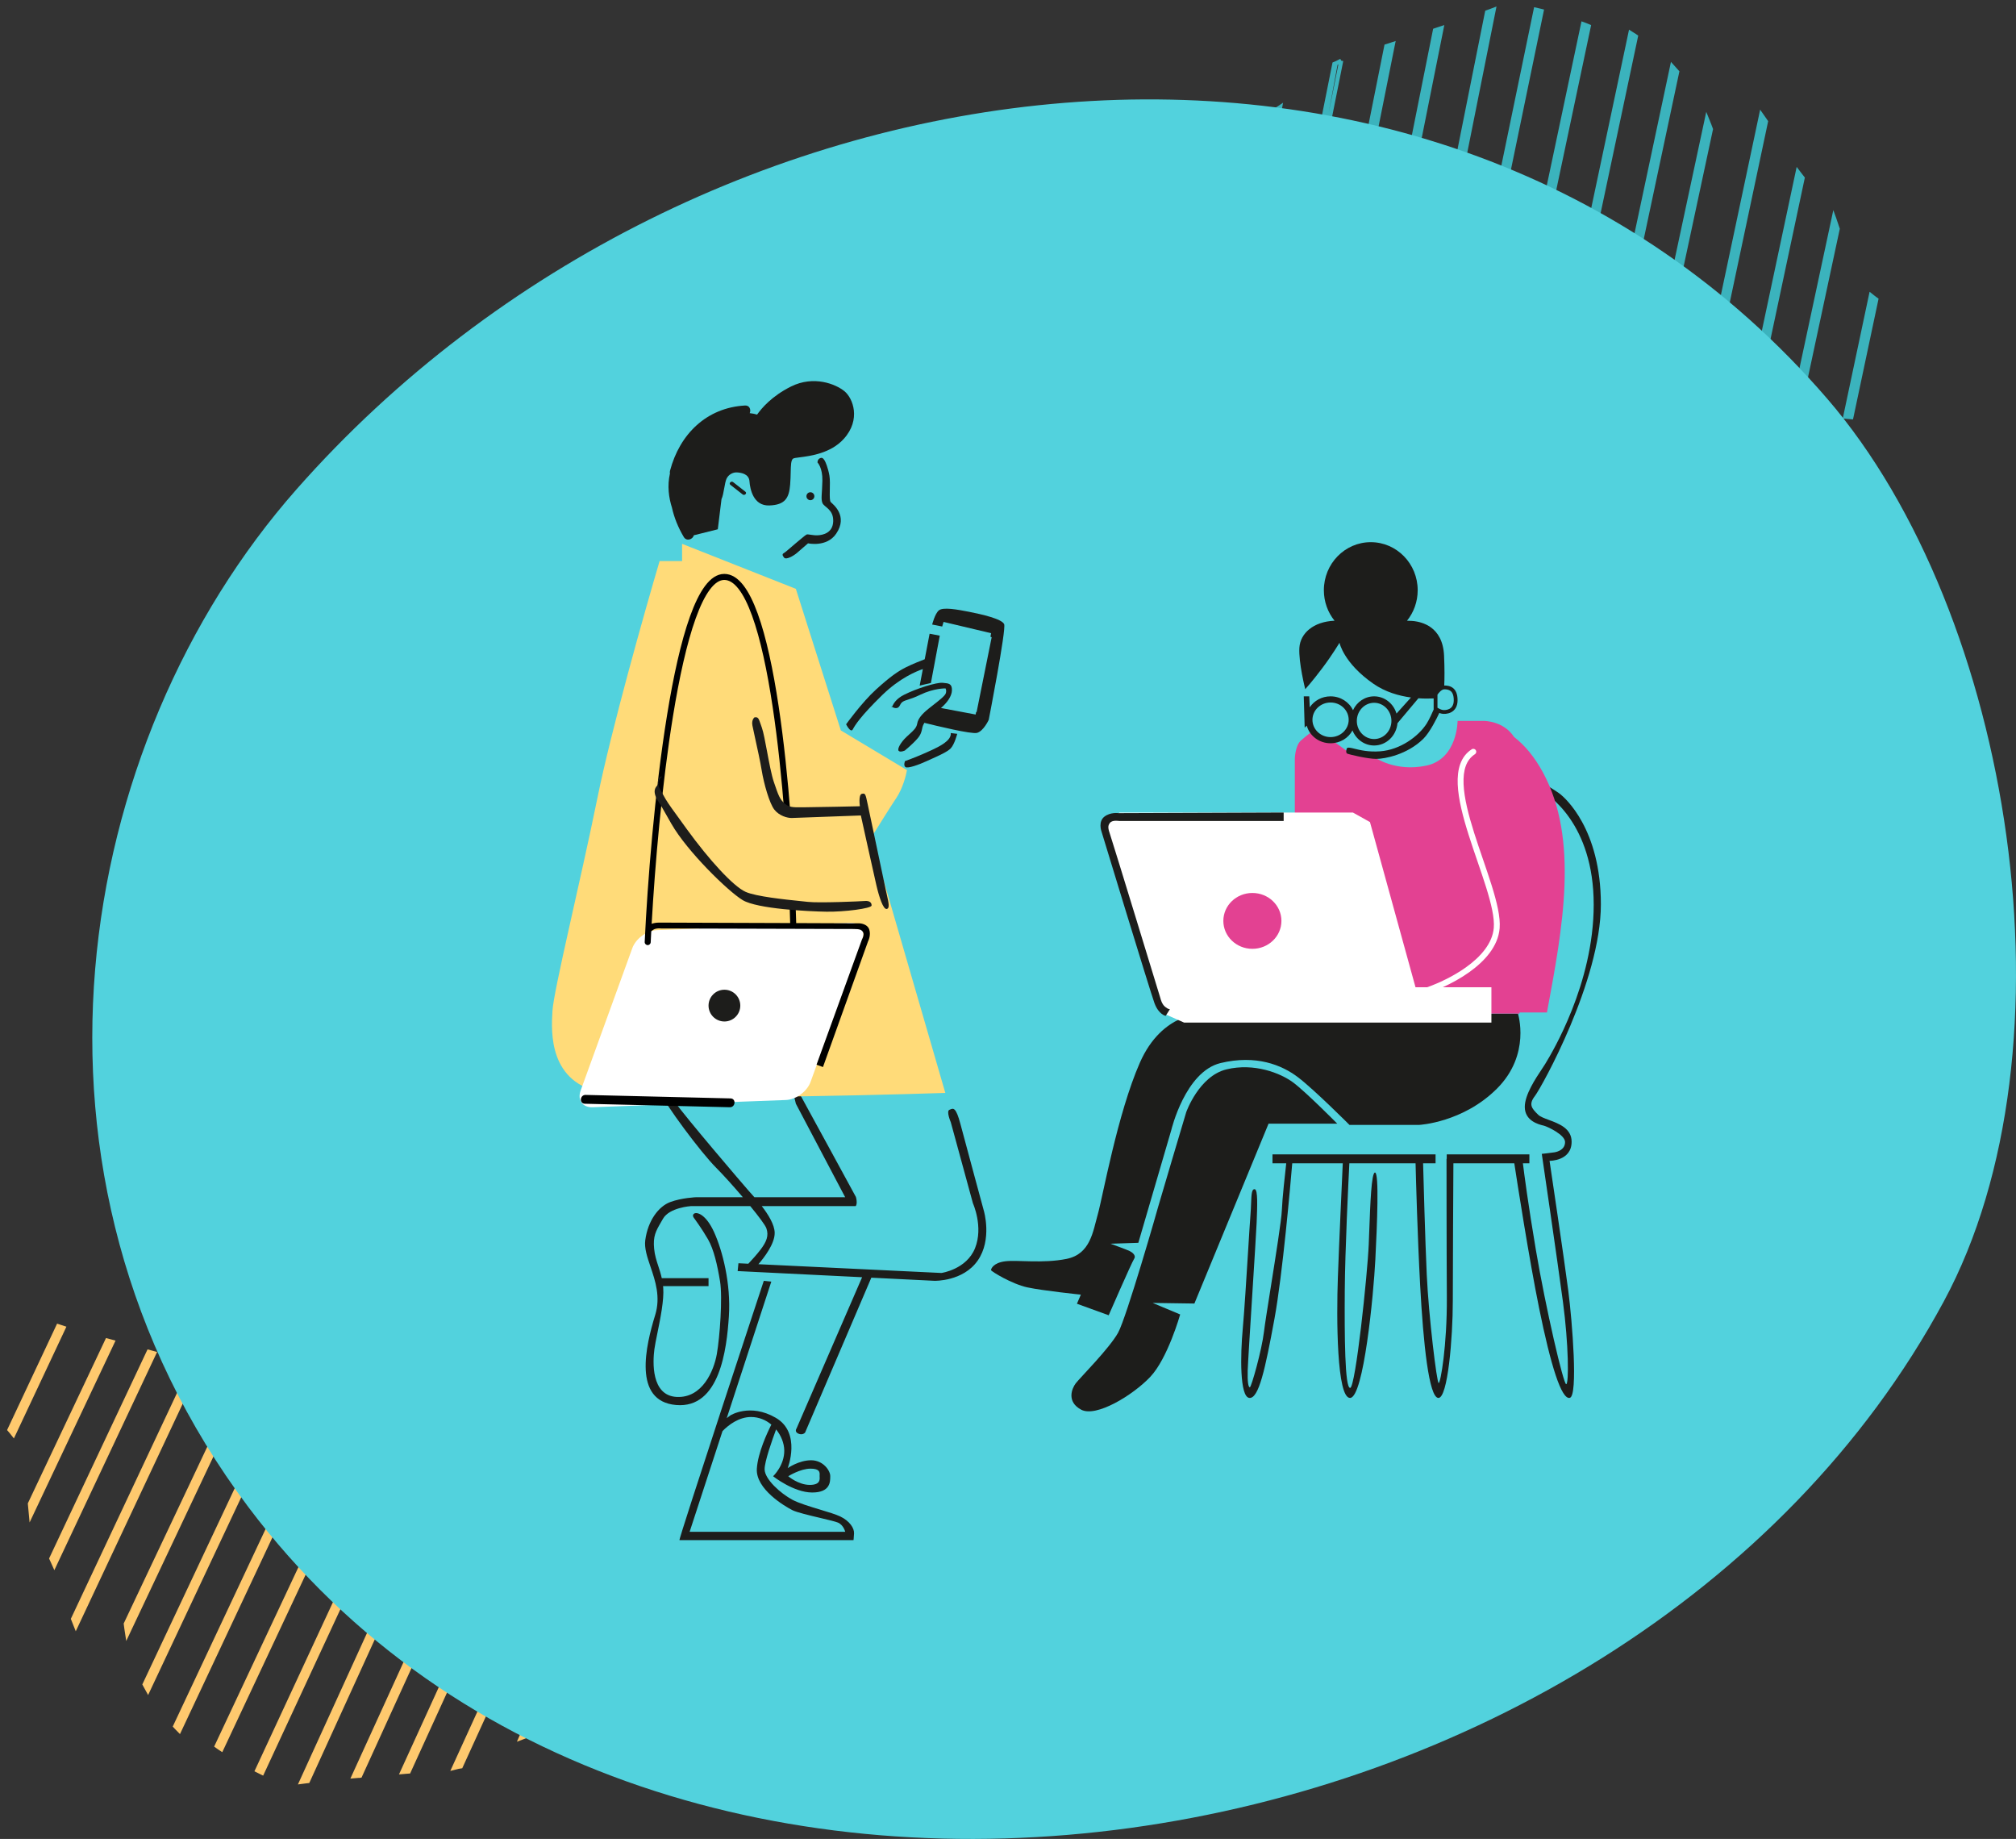 <svg width="284" height="259" viewBox="0 0 284 259" fill="none" xmlns="http://www.w3.org/2000/svg">
<rect x="0" y="0" width="284" height="259" fill="#333333" stroke="none"/>
<path d="M180.012 53.187L179.767 53.179C179.722 53.178 179.675 53.177 179.627 53.176C179.579 53.175 179.529 53.173 179.479 53.172L179.137 53.161L179.205 52.826L187.94 9.161L187.97 9.011L188.111 8.952L188.166 8.929L180.012 53.187ZM180.012 53.187L180.06 52.947M180.012 53.187L180.06 52.947M180.06 52.947L188.824 9.133L188.942 8.543M180.06 52.947L188.942 8.543M188.942 8.543L188.408 8.82M188.942 8.543L188.408 8.82M188.408 8.82C188.362 8.843 188.321 8.864 188.285 8.879M188.408 8.82L188.285 8.879M188.285 8.879C188.245 8.895 188.204 8.912 188.166 8.928L188.285 8.879ZM217.12 1.831L217.176 1.557L216.904 1.491L216.903 1.491C216.811 1.469 216.717 1.446 216.624 1.425L216.337 1.361L216.277 1.649L205.274 54.847L205.208 55.166L205.532 55.194L205.556 55.196L205.557 55.196L205.626 55.203L205.626 55.203L205.628 55.203C205.689 55.209 205.754 55.215 205.82 55.219L206.071 55.236L206.122 54.989L217.12 1.831ZM203.083 3.961L202.612 4.115C202.56 4.132 202.508 4.15 202.457 4.167L202.456 4.168L202.518 4.353L202.456 4.168C202.404 4.185 202.354 4.202 202.303 4.218L202.143 4.271L202.11 4.436L192.255 53.697L192.192 54.013L192.514 54.041L192.798 54.066L193.056 54.089L193.106 53.835L202.986 4.447L203.083 3.961ZM172.817 55.382L173.022 55.352L173.06 55.148L180.219 15.76L180.342 15.086L179.773 15.468L179.454 15.683L179.352 15.751L179.331 15.871L172.216 55.011L172.168 55.277L172.431 55.343L172.605 55.387L172.652 55.399L172.701 55.395L172.709 55.394L172.709 55.394L172.712 55.394C172.74 55.391 172.778 55.388 172.817 55.382ZM166.527 53.473L166.734 53.447L166.774 53.243L174.003 17.107L174.131 16.467L173.571 16.802L173.243 16.997L173.133 17.063L173.108 17.189L165.925 53.098L165.87 53.374L166.145 53.437L166.324 53.477L166.367 53.487L166.41 53.484L166.418 53.483L166.418 53.483L166.421 53.483C166.45 53.481 166.489 53.478 166.527 53.473ZM159.703 52.198L159.648 52.474L159.922 52.537L160.197 52.6L160.487 52.666L160.546 52.375L166.788 21.172L166.906 20.585L166.373 20.857C166.268 20.911 166.162 20.963 166.055 21.017L165.927 21.08L165.9 21.219L159.703 52.198ZM186.505 53.54L186.759 53.557L186.809 53.308L196.133 6.691L196.231 6.205L195.76 6.36C195.656 6.394 195.555 6.427 195.455 6.458L195.291 6.509L195.257 6.678L185.956 53.173L185.892 53.49L186.214 53.518C186.308 53.526 186.403 53.533 186.494 53.539L186.505 53.54ZM199.506 54.666L199.764 54.689L199.814 54.435L210.327 1.885L210.429 1.373L209.941 1.558C209.863 1.588 209.783 1.616 209.702 1.645L209.702 1.645L209.634 1.67L209.48 1.726L209.448 1.886L198.965 54.295L198.903 54.606L199.218 54.639C199.314 54.65 199.411 54.658 199.506 54.666ZM230.418 5.333L230.458 5.143L230.297 5.034C230.234 4.991 230.171 4.951 230.113 4.915L230.111 4.914L229.976 5.13L230.111 4.914C230.085 4.898 230.06 4.882 230.035 4.866L229.683 4.642L229.597 5.05L218.822 55.922L218.754 56.241L219.08 56.27C219.094 56.271 219.109 56.272 219.123 56.273C219.157 56.276 219.191 56.279 219.225 56.281L219.226 56.281L219.226 56.281L219.307 56.288L219.308 56.288L219.365 56.293L219.619 56.314L219.672 56.064L230.418 5.333ZM212.546 55.773L212.801 55.796L212.854 55.545L223.766 3.942L223.816 3.707L223.594 3.615C223.505 3.578 223.411 3.54 223.318 3.505L223.004 3.39L222.934 3.717L212.004 55.404L211.935 55.73L212.268 55.753L212.269 55.753C212.269 55.753 212.269 55.753 212.269 55.753C212.363 55.759 212.455 55.766 212.546 55.773ZM241.005 18.279L241.022 18.2L240.995 18.123C240.935 17.953 240.871 17.781 240.804 17.615L240.451 16.737L240.253 17.662L231.852 56.898L231.782 57.225L232.115 57.247L232.399 57.267L232.649 57.284L232.702 57.039L241.005 18.279ZM226.087 56.804L226.342 56.826L226.395 56.576L236.239 10.27L236.27 10.126L236.171 10.016L235.937 9.755L235.557 9.332L235.439 9.888L225.545 56.434L225.476 56.76L225.808 56.783C225.904 56.789 225.996 56.796 226.087 56.804ZM248.752 17.25L248.778 17.127L248.706 17.024C248.669 16.972 248.633 16.919 248.596 16.865C248.559 16.811 248.521 16.758 248.484 16.704L248.102 16.156L247.964 16.809L239.366 57.406L239.297 57.732L239.629 57.755C239.678 57.758 239.727 57.761 239.774 57.764C239.774 57.764 239.774 57.764 239.774 57.764L239.829 57.767C239.858 57.769 239.885 57.77 239.913 57.772L240.164 57.789L240.216 57.544L248.752 17.25ZM252.757 58.337C252.784 58.338 252.812 58.339 252.841 58.34C252.841 58.34 252.841 58.34 252.841 58.34L252.897 58.343C252.945 58.345 252.994 58.347 253.043 58.348L253.284 58.356L253.335 58.12L258.863 32.311L258.88 32.234L258.854 32.158L258.765 31.893C258.735 31.805 258.706 31.716 258.676 31.628L258.35 30.665L258.348 30.678L258.336 30.645L258.123 31.64L258.12 31.654L258.118 31.663L258.101 31.735L258.102 31.738L252.483 57.988L252.41 58.327L252.757 58.337ZM253.917 25.211L253.945 25.079L253.862 24.973L253.785 24.875L253.785 24.875C253.734 24.81 253.684 24.746 253.636 24.683L253.254 24.183L253.123 24.799L246.118 57.757L246.046 58.096L246.392 58.106C246.438 58.108 246.485 58.11 246.533 58.112C246.581 58.114 246.63 58.116 246.68 58.117L246.921 58.125L246.971 57.888L253.917 25.211ZM260.554 58.736L260.809 58.758L260.862 58.508L264.28 42.374L264.319 42.189L264.166 42.079C264.081 42.018 264.002 41.961 263.928 41.902L263.561 41.61L263.464 42.068L260.012 58.365L259.945 58.685L260.271 58.713C260.318 58.717 260.365 58.721 260.41 58.724L260.412 58.724C260.461 58.728 260.508 58.732 260.554 58.736Z" fill="#3BB3BD" stroke="#3BB3BD" stroke-width="0.579"/>
<path d="M94.618 212.229C94.59 212.225 94.552 212.219 94.515 212.215L94.317 212.194L94.235 212.374L79.651 244.327L79.393 244.893L79.986 244.704L80.333 244.594L80.449 244.557L80.5 244.446L94.991 212.694L95.103 212.45L94.862 212.332L94.704 212.255L94.666 212.237L94.626 212.23L94.618 212.229ZM94.618 212.229L94.575 212.501M94.618 212.229L94.618 212.229L94.575 212.501M94.575 212.501L94.583 212.503L94.48 212.486L94.488 212.469L94.49 212.465L94.566 212.5C94.569 212.5 94.572 212.501 94.575 212.501ZM8.421 186.837L8.189 186.761L8.085 186.982L1.398 201.207L1.322 201.369L1.439 201.505C1.505 201.58 1.566 201.65 1.622 201.721L1.898 202.071L2.088 201.668L8.843 187.3L8.975 187.017L8.679 186.92C8.636 186.906 8.594 186.893 8.553 186.88L8.552 186.88C8.507 186.865 8.464 186.851 8.421 186.837ZM15.747 189.291L15.888 188.992L15.569 188.906C15.527 188.895 15.484 188.883 15.44 188.871L15.44 188.871C15.396 188.859 15.351 188.846 15.306 188.834L15.084 188.775L14.986 188.983L4.231 211.723L4.199 211.792L4.206 211.867L4.256 212.398L4.347 213.365L4.353 213.352L4.356 213.384L4.771 212.508L4.777 212.494L4.781 212.487L4.812 212.424L4.812 212.421L15.747 189.291ZM10.329 227.902L10.278 228.01L10.323 228.121C10.345 228.178 10.367 228.235 10.39 228.293L10.39 228.293C10.413 228.351 10.436 228.409 10.459 228.467L10.694 229.058L10.964 228.482L27.791 192.69L27.925 192.402L27.622 192.309C27.578 192.295 27.533 192.282 27.491 192.269L27.49 192.269C27.446 192.256 27.404 192.243 27.362 192.231L27.134 192.16L27.032 192.377L10.329 227.902ZM17.741 228.635L17.707 228.705L17.716 228.782C17.734 228.953 17.757 229.126 17.783 229.295L17.919 230.187L18.304 229.371L34.651 194.798L34.787 194.511L34.483 194.417L34.224 194.337L33.995 194.267L33.893 194.483L17.741 228.635ZM24.741 242.955L24.663 243.122L24.788 243.258C24.837 243.312 24.887 243.362 24.933 243.409L24.934 243.41C24.955 243.431 24.975 243.451 24.995 243.471L25.273 243.755L25.442 243.396L46.527 198.545L46.66 198.263L46.364 198.165C46.319 198.151 46.275 198.137 46.232 198.123C46.188 198.109 46.147 198.096 46.105 198.082L45.873 198.006L45.77 198.227L24.741 242.955ZM36.318 249.103L36.205 249.345L36.444 249.465L36.444 249.465C36.525 249.506 36.607 249.547 36.689 249.587L36.941 249.71L37.059 249.455L58.864 202.495L58.995 202.213L58.7 202.117C58.672 202.107 58.644 202.098 58.615 202.088L58.613 202.088C58.558 202.069 58.499 202.049 58.439 202.031L58.209 201.96L58.108 202.178L36.318 249.103ZM50.001 249.756L49.805 250.186L50.276 250.145C50.327 250.14 50.379 250.136 50.429 250.131L50.432 250.131L50.415 249.945L50.432 250.131C50.484 250.126 50.535 250.121 50.585 250.117L50.745 250.103L50.812 249.956L70.692 206.4L70.82 206.119L70.528 206.023L70.269 205.938L70.035 205.861L69.933 206.086L50.001 249.756ZM89.095 209.073L88.897 209.056L88.818 209.237L73.59 244.222L73.33 244.82L73.94 244.59L74.284 244.46L74.392 244.419L74.439 244.312L89.571 209.548L89.674 209.312L89.445 209.193L89.292 209.114L89.251 209.093L89.205 209.087L89.197 209.085C89.17 209.082 89.133 209.076 89.095 209.073ZM100.568 214.885L100.68 214.641L100.439 214.523L100.197 214.405L99.942 214.28L99.825 214.538L87.231 242.128L86.995 242.647L87.548 242.51C87.658 242.483 87.767 242.458 87.878 242.432L88.01 242.401L88.066 242.278L100.568 214.885ZM82.166 209.602L81.941 209.541L81.844 209.754L64.162 248.495L63.924 249.016L64.48 248.876C64.527 248.864 64.57 248.855 64.607 248.848C64.648 248.842 64.691 248.834 64.731 248.828C64.749 248.824 64.767 248.821 64.783 248.819L64.928 248.795L64.989 248.661L82.611 210.052L82.746 209.756L82.432 209.671C82.386 209.659 82.34 209.647 82.296 209.636L82.295 209.636C82.251 209.624 82.208 209.613 82.166 209.602ZM75.993 207.799L75.761 207.727L75.661 207.948L56.849 249.167L56.652 249.597L57.123 249.556C57.226 249.547 57.328 249.539 57.427 249.532L57.591 249.52L57.658 249.371L76.423 208.258L76.551 207.978L76.258 207.882C76.173 207.854 76.085 207.827 76.002 207.801L75.993 207.799ZM64.176 203.919L63.942 203.842L63.839 204.067L42.632 250.532L42.425 250.985L42.918 250.92C42.997 250.91 43.076 250.901 43.157 250.891C43.18 250.889 43.204 250.886 43.228 250.883L43.382 250.865L43.447 250.724L64.597 204.382L64.722 204.107L64.437 204.007C64.35 203.977 64.262 203.948 64.176 203.919ZM52.319 200.05L52.087 199.974L51.984 200.195L30.611 245.695L30.514 245.902L30.7 246.036C30.774 246.09 30.853 246.146 30.933 246.198L31.198 246.374L31.334 246.085L52.742 200.511L52.877 200.223L52.573 200.13L52.572 200.13C52.485 200.103 52.402 200.077 52.319 200.05ZM39.979 196.143L39.748 196.067L39.644 196.287L20.417 237.106L20.357 237.232L20.425 237.355L20.585 237.649L20.846 238.124L21.077 237.634L40.401 196.604L40.537 196.316L40.233 196.223C40.146 196.196 40.062 196.17 39.979 196.143ZM7.271 219.389L7.216 219.505L7.27 219.622L7.32 219.729L7.32 219.729C7.353 219.801 7.386 219.871 7.416 219.94L7.662 220.488L7.917 219.945L21.601 190.892L21.741 190.593L21.423 190.508C21.38 190.496 21.337 190.484 21.293 190.472L21.293 190.472C21.249 190.46 21.204 190.447 21.158 190.435L20.936 190.376L20.837 190.584L7.271 219.389Z" fill="#FEC96E" stroke="#FEC96E" stroke-width="0.551"/>
<path d="M273.82 183.31C293.072 147.653 283.581 86.483 257.404 56.151C201.985 -8.066 98.145 5.009 41.786 68.9C10.196 104.712 -0.049 165.636 34.993 212.265C92.398 288.605 229.141 266.095 273.82 183.31Z" fill="#52D2DD"/>
<path d="M103.276 67.901C103.853 68.352 104.43 68.803 105.007 69.254C105.283 69.469 104.895 69.852 104.622 69.639C104.045 69.187 103.468 68.736 102.892 68.285C102.616 68.07 103.003 67.687 103.276 67.901Z" fill="#1D1D1B"/>
<path d="M115.166 65.142C115.166 65.142 115.89 65.858 115.852 67.704C115.814 69.551 115.623 70.229 115.852 70.832C116.081 71.435 117.415 71.698 117.377 73.394C117.339 75.09 115.89 75.354 115.204 75.392C114.517 75.429 113.831 75.204 113.641 75.279C113.45 75.354 112.688 76.033 112.039 76.56C111.391 77.087 110.629 77.804 110.4 77.916C110.171 78.029 110.21 78.255 110.477 78.557C110.743 78.859 111.735 78.331 112.268 77.879C112.802 77.427 113.831 76.523 113.831 76.523C113.831 76.523 116.469 77.119 117.796 75.166C119.512 72.641 117.339 71.021 117.034 70.72C116.729 70.419 117.034 68.082 116.843 66.989C116.653 65.896 116.271 64.992 116.157 64.841C116.043 64.69 115.89 64.351 115.509 64.539C115.128 64.727 115.166 65.142 115.166 65.142Z" fill="#1D1D1B"/>
<path d="M114.722 69.888C114.722 70.196 114.472 70.447 114.163 70.447C113.854 70.447 113.604 70.196 113.604 69.888C113.604 69.579 113.854 69.329 114.163 69.329C114.472 69.329 114.722 69.579 114.722 69.888Z" fill="#1D1D1B"/>
<path d="M106.655 58.391C106.345 58.299 105.996 58.228 105.614 58.188C105.824 57.728 105.608 57.076 104.961 57.112C99.523 57.413 95.741 61.159 94.388 66.3C94.351 66.438 94.351 66.564 94.378 66.676C93.979 68.447 94.217 70.107 94.664 71.51C94.976 72.916 95.539 74.307 96.329 75.634C96.721 76.293 97.61 75.967 97.736 75.392L101.118 74.546L101.641 70.289C101.643 70.284 101.646 70.279 101.648 70.275C101.809 69.953 101.917 69.356 102.022 68.773C102.117 68.251 102.209 67.74 102.336 67.451C102.603 66.841 103.252 66.498 103.825 66.535C104.398 66.573 105.506 66.726 105.582 67.795C105.659 68.863 106.117 71.267 108.37 71.19C110.624 71.114 111.158 70.122 111.311 68.252C111.362 67.632 111.375 67.054 111.386 66.547C111.409 65.526 111.425 64.793 111.731 64.59C111.842 64.516 112.176 64.473 112.654 64.412C114.142 64.223 117.022 63.856 118.873 61.804C121.317 59.095 120.171 56.081 118.949 55.09C117.727 54.097 114.633 52.838 111.425 54.441C108.715 55.794 107.286 57.502 106.655 58.391Z" fill="#1D1D1B"/>
<path d="M92.757 141.782C92.757 141.782 92.454 145.663 92.605 148.038C92.757 150.412 94.005 153.616 95.215 155.387C96.424 157.159 104.631 166.769 105.464 167.711C105.538 167.795 105.628 167.895 105.73 168.008L105.731 168.01C105.888 168.183 106.073 168.389 106.275 168.619H119.062L112.116 155.448L111.778 154.043C112.381 153.778 112.608 154.006 112.872 154.461C113.136 154.916 120.573 168.581 120.573 168.581C120.573 168.581 120.686 168.923 120.686 169.341C120.686 169.758 120.535 169.872 120.535 169.872H107.314C108.232 171.06 109.111 172.473 109.132 173.628C109.16 175.182 107.616 177.16 106.841 178.053L132.625 179.288C132.625 179.288 136.157 178.793 137.36 175.787C138.563 172.782 137.059 169.471 137.059 169.471L133.94 158.056C133.94 158.056 133.264 156.496 133.752 156.305C133.788 156.292 133.823 156.277 133.857 156.262C134.297 156.075 134.665 155.919 135.293 158.284C135.969 160.833 138.6 170.536 138.6 170.536C138.6 170.536 139.802 174.569 137.736 177.537C135.669 180.505 131.648 180.391 131.648 180.391L122.747 179.951L113.416 201.765C113.416 201.765 113.076 202.187 112.473 201.919C111.869 201.651 112.209 201.191 112.209 201.191L121.449 179.887L103.915 179.021L104.026 177.918L105.42 177.985C105.886 177.489 106.647 176.655 107.166 175.966C107.96 174.91 108.338 174.044 107.96 172.988C107.799 172.539 106.869 171.303 105.694 169.872H97.32C97.32 169.872 94.3 170.061 93.394 171.656C93.3 171.821 93.21 171.976 93.125 172.124C92.386 173.398 91.98 174.1 92.149 175.869C92.237 176.791 92.481 177.54 92.737 178.319C92.91 178.85 93.088 179.395 93.225 180.019H99.814V181.137H93.407C93.416 181.227 93.424 181.318 93.432 181.411C93.563 183.075 93.018 185.751 92.598 187.812C92.415 188.713 92.255 189.496 92.186 190.027C91.959 191.773 91.695 196.556 95.319 196.746C98.942 196.936 100.566 193.064 100.981 190.71C101.396 188.357 101.812 182.739 101.434 180.462C101.056 178.184 100.566 175.983 99.735 174.54C98.905 173.098 97.848 171.656 97.848 171.656C97.848 171.656 97.395 171.2 97.772 170.934C98.149 170.669 99.433 170.972 100.603 173.553C101.774 176.135 102.981 180.765 102.68 185.396C102.377 190.027 101.396 198.416 95.243 197.884C89.091 197.353 90.978 189.495 92.299 185.207C93.082 182.667 92.315 180.406 91.638 178.41C91.172 177.035 90.748 175.785 90.902 174.655C91.28 171.884 92.79 169.91 94.413 169.302C96.036 168.695 98.074 168.619 98.074 168.619H104.646C103.293 167.03 101.83 165.41 100.888 164.47C98.808 162.397 93.74 155.652 92.568 153.164C91.395 150.676 91.13 147.285 91.282 145.4C91.433 143.515 91.698 141.631 91.698 141.631L92.757 141.782Z" fill="#1D1D1B"/>
<path fill-rule="evenodd" clip-rule="evenodd" d="M107.6 180.392L108.656 180.506L102.377 199.736L102.88 199.351C102.88 199.351 105.652 197.579 109.283 199.684C112.915 201.788 110.968 206.773 110.968 206.773C110.968 206.773 112.542 205.665 114.264 205.665C115.986 205.665 116.959 207.142 116.959 207.881L116.959 207.941C116.961 208.702 116.965 210.207 114.413 210.207C111.793 210.207 108.909 207.918 108.909 207.918C108.909 207.918 110.519 206.404 110.482 204.262C110.465 203.271 110.046 202.193 109.331 201.32C108.804 202.739 107.685 205.883 107.713 206.959C107.751 208.365 109.976 210.341 111.598 211.215C112.507 211.705 114.092 212.183 115.548 212.622C116.69 212.967 117.753 213.288 118.35 213.572C119.708 214.218 120.35 215.244 120.312 215.966C120.274 216.688 120.236 216.916 120.236 216.916H95.718C95.529 216.916 107.6 180.392 107.6 180.392ZM97.151 215.738L101.782 201.557C102.64 200.686 104.08 199.573 105.802 199.573C106.916 199.573 107.894 199.996 108.663 200.643C108.067 201.822 106.764 204.625 106.619 206.845C106.431 209.733 110.58 212.166 111.636 212.698C112.243 213.004 114.01 213.423 115.553 213.789C116.694 214.059 117.712 214.301 118.049 214.446C118.841 214.788 119.067 215.738 119.067 215.738H97.151ZM114.076 209.136C112.466 209.136 111.043 207.917 111.043 207.917C111.043 207.917 112.728 206.847 114.189 206.847C115.507 206.847 115.482 207.388 115.465 207.765C115.463 207.806 115.461 207.845 115.461 207.881C115.461 207.917 115.464 207.959 115.466 208.005C115.488 208.417 115.526 209.136 114.076 209.136Z" fill="#1D1D1B"/>
<path d="M122.736 117.965L133.171 153.93C119.754 154.365 91.355 154.974 85.093 153.93C77.267 152.626 77.639 145.358 77.826 142.377C78.012 139.395 81.739 124.301 84.162 112.375C86.1 102.834 90.808 86.162 92.92 79.019H96.088V76.596L112.114 82.932L118.45 102.871L127.767 108.462C127.643 109.207 127.171 111.033 126.276 112.375C125.382 113.717 123.543 116.661 122.736 117.965Z" fill="#FFDB79"/>
<path d="M139.623 89.181L139.529 89.674C139.634 89.72 139.7 89.752 139.7 89.752L137.578 100.288L137.509 100.279L137.441 100.635L132.556 99.716C133.425 98.977 134.072 98.058 134.101 97.256C134.137 96.287 133.654 96.244 132.882 96.177C132.846 96.174 132.81 96.171 132.774 96.167C131.94 96.092 129.134 96.956 127.352 97.857C126.227 98.425 125.887 99.099 125.733 99.405C125.698 99.474 125.673 99.524 125.65 99.551C125.576 99.507 125.531 99.472 125.531 99.472C125.583 99.574 125.613 99.593 125.65 99.551C125.901 99.701 126.489 99.961 126.783 99.322C127.011 98.827 127.292 98.736 127.897 98.541C128.302 98.411 128.852 98.234 129.627 97.857C131.561 96.918 133.192 96.956 133.192 96.956C133.192 96.956 133.381 97.219 133.229 97.669C133.112 98.019 132.197 98.729 131.403 99.346C131.173 99.525 130.952 99.696 130.765 99.848C129.931 100.524 129.324 101.2 129.21 101.914C129.117 102.497 128.695 102.88 128.109 103.41C127.978 103.529 127.839 103.655 127.694 103.792C126.897 104.543 126.366 105.482 126.594 105.745C126.821 106.008 127.466 105.707 127.466 105.707C127.466 105.707 128.527 104.844 129.248 104.017C129.734 103.46 129.823 103.022 129.899 102.646C129.936 102.465 129.97 102.298 130.044 102.139C130.093 102.033 130.148 101.922 130.215 101.805C131.831 102.209 136.851 103.428 137.631 103.22C138.562 102.972 139.286 101.381 139.286 101.381C139.286 101.381 141.769 88.658 141.459 87.913C141.149 87.167 138.303 86.521 136.544 86.173C134.785 85.826 132.819 85.478 132.25 85.975C131.681 86.472 131.319 87.962 131.319 87.962C131.319 87.962 131.893 88.074 132.731 88.239L132.922 87.591L139.623 89.181Z" fill="#1D1D1B"/>
<path d="M130.269 92.849L130.956 89.255L132.389 89.527L131.139 96.19L129.56 96.561L130.005 94.231C129.145 94.52 126.747 95.486 124.277 97.9C121.19 100.917 120.437 102.161 120.136 102.727C119.836 103.292 119.195 102.01 119.195 102.01C119.195 102.01 121.417 98.918 123.412 97.108C125.407 95.297 126.499 94.543 127.628 93.978C128.584 93.499 129.891 92.993 130.269 92.849Z" fill="#1D1D1B"/>
<path d="M127.489 107.197C127.489 107.197 127.232 107.82 127.563 108.039C127.894 108.258 129.44 107.71 130.543 107.197C130.75 107.101 130.98 106.999 131.219 106.891C132.255 106.428 133.48 105.879 133.928 105.403C134.48 104.818 134.848 103.353 134.848 103.353L133.928 103.244C133.928 103.244 134.075 103.756 133.376 104.379C132.677 105.001 131.72 105.44 130.322 106.063C128.925 106.684 127.489 107.197 127.489 107.197Z" fill="#1D1D1B"/>
<path d="M81.8 153.589L89.072 133.549C89.563 132.194 91.118 131.052 92.543 130.999L119.767 129.98C121.193 129.927 121.95 130.982 121.458 132.337L114.186 152.377C113.695 153.732 112.14 154.874 110.715 154.927L83.491 155.945C82.066 155.999 81.308 154.944 81.8 153.589Z" fill="white"/>
<path d="M102.051 143.868C103.286 143.868 104.287 142.866 104.287 141.631C104.287 140.396 103.286 139.395 102.051 139.395C100.816 139.395 99.814 140.396 99.814 141.631C99.814 142.866 100.816 143.868 102.051 143.868Z" fill="#1D1D1B"/>
<path d="M82.388 155.347C89.197 155.511 96.005 155.676 102.814 155.84C103.477 155.856 103.584 154.825 102.915 154.808C96.107 154.644 89.298 154.479 82.49 154.316C81.827 154.3 81.718 155.332 82.388 155.347Z" fill="black"/>
<path d="M82.388 155.347L82.391 155.241L82.391 155.241L82.388 155.347ZM102.814 155.84L102.816 155.734L102.816 155.734L102.814 155.84ZM102.915 154.808L102.918 154.702L102.918 154.702L102.915 154.808ZM82.49 154.316L82.492 154.21L82.492 154.21L82.49 154.316ZM82.386 155.453C85.79 155.535 89.194 155.617 92.598 155.7C96.003 155.782 99.407 155.864 102.811 155.946L102.816 155.734C99.412 155.652 96.008 155.57 92.603 155.488C89.199 155.405 85.795 155.323 82.391 155.241L82.386 155.453ZM102.811 155.946C103.211 155.956 103.439 155.646 103.469 155.347C103.485 155.197 103.452 155.039 103.36 154.915C103.265 154.788 103.115 154.707 102.918 154.702L102.913 154.914C103.05 154.918 103.137 154.971 103.19 155.042C103.245 155.116 103.269 155.218 103.258 155.326C103.236 155.543 103.079 155.74 102.816 155.734L102.811 155.946ZM102.918 154.702C99.514 154.62 96.109 154.538 92.705 154.456C89.301 154.374 85.897 154.291 82.492 154.21L82.487 154.422C85.892 154.503 89.296 154.586 92.7 154.668C96.104 154.75 99.509 154.832 102.913 154.914L102.918 154.702ZM82.492 154.21C82.092 154.2 81.864 154.511 81.834 154.809C81.818 154.959 81.851 155.117 81.943 155.241C82.038 155.368 82.188 155.449 82.386 155.453L82.391 155.241C82.253 155.238 82.166 155.184 82.113 155.114C82.058 155.041 82.034 154.939 82.045 154.831C82.067 154.613 82.225 154.415 82.487 154.422L82.492 154.21Z" fill="black"/>
<path d="M94.813 100.821C93.236 110.517 92.263 121.898 91.801 130.114C92.063 130.016 92.407 129.943 92.853 129.941C93.68 129.936 103.488 129.974 111.314 130.005C111.29 129.081 111.259 128.108 111.222 127.096H112.07C112.108 128.11 112.138 129.083 112.162 130.009C117.12 130.028 121.081 130.045 121.081 130.045C121.081 130.045 122.169 130.073 122.452 130.909C122.734 131.744 122.287 132.572 122.287 132.572L115.934 150.284L115.028 149.955L121.423 132.332C121.423 132.332 121.811 131.666 121.582 131.29C121.352 130.913 121.082 130.852 120.244 130.841C119.405 130.83 93.103 130.765 93.103 130.765C93.103 130.765 92.473 130.683 92.053 130.934C91.909 131.02 91.811 131.097 91.744 131.161C91.716 131.692 91.691 132.208 91.667 132.707C91.656 132.941 91.458 133.121 91.224 133.11C90.99 133.099 90.809 132.901 90.82 132.667C91.21 124.367 92.218 111.492 93.976 100.685C94.855 95.284 95.924 90.379 97.204 86.816C97.844 85.037 98.546 83.565 99.32 82.531C100.088 81.504 100.988 80.831 102.032 80.831C103.064 80.831 103.952 81.45 104.707 82.415C105.464 83.382 106.137 84.757 106.741 86.419C107.95 89.749 108.918 94.34 109.684 99.425C110.422 104.321 110.976 109.696 111.375 114.879L110.521 114.843C110.124 109.708 109.575 104.392 108.845 99.551C108.082 94.483 107.124 89.958 105.944 86.709C105.353 85.082 104.716 83.803 104.039 82.938C103.36 82.07 102.69 81.679 102.032 81.679C101.385 81.679 100.705 82.095 99.999 83.039C99.298 83.975 98.631 85.356 98.003 87.103C96.749 90.592 95.689 95.436 94.813 100.821Z" fill="black"/>
<path d="M107.173 102.047C106.866 101.146 106.8 100.955 106.284 101.039C106.284 101.039 105.846 101.355 105.992 102.167C106.044 102.456 106.184 103.092 106.357 103.878C106.672 105.311 107.098 107.242 107.3 108.484C107.614 110.407 108.398 113.149 109.082 114.026C109.767 114.904 110.922 115.223 111.543 115.207C112.165 115.192 121.272 114.852 121.272 114.852C121.272 114.852 123.082 123.068 123.456 124.668C123.83 126.269 124.415 128.143 124.93 128.018C125.36 127.913 125.187 127.145 124.945 126.075C124.897 125.862 124.847 125.637 124.797 125.403C124.501 123.994 122.622 115.101 122.276 113.474C122.256 113.38 122.237 113.29 122.219 113.205C121.928 111.829 121.897 111.686 121.412 111.804C120.896 111.929 121.135 113.554 121.135 113.554C121.135 113.554 114.597 113.699 113.22 113.7C113.086 113.7 112.958 113.701 112.837 113.702C111.721 113.708 111.153 113.711 110.53 113.163C109.84 112.556 109.661 112.039 109.023 110.164C108.681 109.16 108.353 107.413 108.052 105.806C107.791 104.412 107.55 103.123 107.336 102.517C107.274 102.342 107.22 102.186 107.173 102.047Z" fill="#1D1D1B"/>
<path d="M92.729 110.504C92.453 109.285 93.668 109.132 93.036 109.58C93.036 109.58 92.636 110.203 92.79 110.371C92.82 110.404 92.789 110.445 92.729 110.504Z" fill="#1D1D1B"/>
<path d="M92.729 110.504C92.714 110.518 92.698 110.534 92.68 110.55C92.403 110.808 91.813 111.355 92.663 112.748C93.122 113.499 93.158 113.54 93.188 113.585C93.231 113.651 93.262 113.725 94.582 116.029C96.805 119.912 102.547 125.517 104.61 126.767C106.674 128.018 113.942 128.366 116.43 128.405C118.919 128.444 122.767 127.959 122.784 127.531C122.802 127.103 122.465 126.847 121.847 126.897C121.229 126.948 115.382 127.203 113.783 127.019C113.539 126.991 113.206 126.957 112.811 126.917C110.617 126.692 106.503 126.27 105.032 125.609C103.298 124.83 99.915 121.132 96.772 116.804C94.662 113.897 94.185 113.249 93.775 112.562C93.574 112.226 93.389 111.881 93.036 111.257C92.874 110.97 92.778 110.72 92.729 110.504Z" fill="#1D1D1B"/>
<path d="M213.837 142.761H169.479C169.479 142.761 163.726 142.505 160.573 149.678C157.419 156.851 155.332 168.635 154.65 171.026C153.968 173.417 153.627 176.619 150.261 177.302C146.895 177.985 143.316 177.43 141.611 177.643C139.907 177.857 139.608 178.711 139.608 178.882C139.608 179.052 142.548 180.846 144.721 181.315C146.894 181.785 152.264 182.34 152.264 182.34L151.71 183.621L156.184 185.244C156.184 185.244 159.422 177.815 159.763 177.302C160.104 176.79 159.465 176.363 159.124 176.192C158.783 176.021 156.44 175.167 156.44 175.167L160.36 175.039L165.004 159.157C165.004 159.157 166.964 150.917 171.95 149.721C176.936 148.525 180.557 149.977 182.858 151.728C185.159 153.479 190.102 158.431 190.102 158.431H199.946C199.946 158.431 206.103 158.111 210.897 153.307C215.691 148.504 213.837 142.761 213.837 142.761Z" fill="#1D1D1B"/>
<path d="M188.385 158.26H178.705L168.259 183.592L162.375 183.506L166.255 185.13C166.255 185.13 164.506 191.324 162.033 193.93C159.56 196.536 154.401 199.655 152.312 198.544C150.222 197.433 150.99 195.554 151.544 194.828C152.098 194.101 156.319 189.872 157.514 187.693C158.707 185.514 163.1 170.221 163.142 170.007C163.185 169.793 167.108 156.636 167.108 156.636C167.108 156.636 168.899 151.552 172.779 150.612C176.659 149.673 180.368 151.125 182.159 152.449C183.951 153.774 188.385 158.26 188.385 158.26Z" fill="#1D1D1B"/>
<path d="M213.325 163.845C213.704 166.331 215.375 177.137 216.818 184.238C218.457 192.306 219.97 197.173 221.147 196.874C222.324 196.575 221.484 186.117 220.937 181.848C220.391 177.58 218.289 163.493 218.289 163.493C218.289 163.493 221.399 163.536 221.399 160.804C221.399 158.92 219.601 158.254 218.181 157.728C217.542 157.491 216.979 157.283 216.692 157.004C215.767 156.108 215.305 155.553 216.229 154.358C217.154 153.163 225.519 138.136 225.519 127.379C225.519 116.681 220.405 112.358 219.853 111.891L219.844 111.884C219.34 111.457 216.818 109.92 216.482 109.792C216.145 109.664 215.683 109.664 215.557 110.091C215.431 110.518 216.02 110.817 217.028 111.329C218.037 111.841 224.51 115.939 224.51 127.422C224.51 138.566 218.612 148.302 217.726 149.765C217.699 149.81 217.676 149.846 217.659 149.875C217.553 150.051 217.394 150.291 217.203 150.576C216.33 151.886 214.801 154.178 214.801 155.894C214.801 157.886 216.782 158.368 217.407 158.521L217.451 158.531L217.49 158.541C217.995 158.669 220.475 159.822 220.475 160.846C220.475 161.871 219.508 162.212 218.962 162.297C218.415 162.383 217.196 162.511 217.196 162.511C217.196 162.511 219.382 177.409 220.181 183.385C220.979 189.361 221.022 194.825 220.643 194.953C220.265 195.081 217.743 184.196 216.356 176C215.263 169.543 214.719 165.339 214.536 163.845H215.449V162.586H203.805V163.215H203.777C203.777 163.215 203.777 175.88 203.821 182.683C203.865 189.485 202.936 194.791 202.671 194.791C202.406 194.791 201.256 185.292 200.991 179.516C200.764 174.586 200.538 166.197 200.476 163.845H202.232V162.586H179.259V163.845H181.195C181.031 165.275 180.643 168.776 180.575 170.488C180.522 171.823 179.707 176.953 179.012 181.322C178.572 184.094 178.18 186.56 178.062 187.557C177.759 190.123 176.285 195.385 176.069 195.385C175.852 195.385 175.722 194.615 175.765 193.033C175.788 192.21 176.103 187.222 176.412 182.318C176.699 177.779 176.98 173.313 177.022 172.284L177.033 172.014C177.118 169.934 177.216 167.557 176.762 167.493C176.324 167.432 176.293 168.238 176.244 169.496C176.225 169.981 176.203 170.534 176.155 171.129C176.09 171.927 175.971 173.834 175.83 176.106C175.592 179.922 175.289 184.769 175.072 187.128C174.725 190.893 174.639 196.711 175.982 196.882C177.325 197.053 178.235 192.818 179.534 185.759C180.683 179.52 181.799 166.73 182.042 163.845H189.16C189.049 166.244 188.651 174.929 188.471 179.88C188.26 185.663 188.302 196.972 190.202 196.887C192.101 196.801 193.494 182.407 193.747 177.438C194.001 172.468 194.296 165.186 193.705 165.143C193.196 165.106 193.031 169.557 192.888 173.448C192.865 174.071 192.842 174.68 192.819 175.253C192.65 179.408 190.962 195.43 190.202 195.473C189.442 195.516 189.4 188.147 189.442 181.722C189.479 176.143 189.961 166.333 190.087 163.845H199.415C199.472 166.116 199.688 174.125 200.063 181.057C200.505 189.229 201.3 196.844 202.627 196.887C203.953 196.93 204.661 188.415 204.661 183.239C204.661 178.699 204.729 166.724 204.745 163.845H213.325Z" fill="#1D1D1B"/>
<path d="M209.056 101.536H205.335C205.335 101.536 205.334 106.896 200.928 107.832C196.522 108.768 193.613 106.641 193.613 106.641L189.763 105.79L188.181 104.641L187.368 104.514L185.956 104.088L184.801 103.067C184.801 103.067 184.074 103.578 183.261 104.301C182.448 105.025 182.406 106.854 182.406 106.854V115.277H189.55C191.475 115.277 191.774 117.83 191.774 117.83L198.49 139.782C198.49 139.782 207.046 139.655 207.302 139.782C207.559 139.91 207.773 140.718 207.773 140.718V142.76H214.061C214.061 142.76 214.061 142.705 214.062 142.599H217.922L217.933 142.538C220.142 130.69 222.465 118.234 217.368 108.805C216.172 106.599 214.794 104.952 213.283 103.79C211.81 101.513 209.056 101.536 209.056 101.536Z" fill="#E34192"/>
<path fill-rule="evenodd" clip-rule="evenodd" d="M199.714 83.126C199.714 84.758 199.15 86.255 198.21 87.424C198.715 87.439 199.078 87.458 199.239 87.482C200.128 87.611 203.239 88.13 203.43 92.34C203.515 94.222 203.498 95.599 203.454 96.547L203.459 96.547C203.804 96.547 204.282 96.589 204.674 96.893C205.08 97.208 205.333 97.752 205.333 98.621C205.333 99.069 205.235 99.43 205.067 99.714C204.898 99.999 204.666 100.193 204.421 100.321C203.942 100.57 203.406 100.569 203.128 100.519C203.004 100.496 202.879 100.458 202.76 100.412C202.445 101.088 201.449 103.131 200.501 104.062C198.237 106.286 195.076 106.885 193.88 106.885C192.684 106.885 190.164 106.286 189.822 106.158C189.481 106.03 189.737 105.388 189.737 105.388C189.899 105.226 190.257 105.314 190.829 105.455C191.615 105.648 192.803 105.94 194.436 105.816C197.255 105.602 199.818 103.72 200.971 101.924C201.357 101.322 201.83 100.246 201.963 99.936V98.365C201.382 98.395 200.644 98.404 199.816 98.346L196.873 101.85L196.869 101.835C196.725 103.606 195.306 104.997 193.577 104.997C192.205 104.997 191.028 104.121 190.529 102.873C189.957 103.947 188.789 104.683 187.441 104.683C185.828 104.683 184.472 103.63 184.088 102.204L183.794 102.48L183.665 98.074H184.438L184.51 99.618C185.123 98.691 186.207 98.074 187.441 98.074C188.849 98.074 190.061 98.877 190.601 100.029C191.136 98.872 192.268 98.074 193.577 98.074C195.057 98.074 196.31 99.094 196.731 100.499L198.765 98.237C197.069 98.007 195.147 97.463 193.461 96.29C189.27 93.376 188.698 90.526 188.698 90.526C188.698 90.526 187.746 92.145 186.286 94.088C184.825 96.031 183.873 97.067 183.873 97.067C183.873 97.067 182.92 93.311 183.047 91.238C183.172 89.208 185.002 87.551 188.001 87.423C187.061 86.255 186.497 84.758 186.497 83.126C186.497 79.39 189.456 76.36 193.106 76.36C196.755 76.36 199.714 79.39 199.714 83.126ZM202.501 97.838V99.681C202.679 99.793 202.968 99.944 203.224 99.99C203.418 100.026 203.826 100.025 204.173 99.844C204.341 99.757 204.493 99.628 204.604 99.441C204.716 99.252 204.796 98.99 204.796 98.621C204.796 97.856 204.577 97.498 204.345 97.318C204.1 97.128 203.775 97.084 203.459 97.084C203.296 97.084 203.1 97.186 202.899 97.369C202.731 97.521 202.59 97.702 202.501 97.838ZM184.888 101.378C184.888 102.724 186.031 103.815 187.441 103.815C188.851 103.815 189.994 102.724 189.994 101.378C189.994 100.032 188.851 98.941 187.441 98.941C186.03 98.941 184.888 100.032 184.888 101.378ZM193.577 104.088C192.232 104.088 191.14 102.945 191.14 101.535C191.14 100.125 192.231 98.982 193.577 98.982C194.923 98.982 196.014 100.125 196.014 101.535C196.014 102.945 194.923 104.088 193.577 104.088Z" fill="#1D1D1B"/>
<path d="M207.776 106.225C207.968 106.102 208.024 105.846 207.9 105.654C207.777 105.462 207.521 105.407 207.329 105.53C205.739 106.552 205.267 108.378 205.353 110.469C205.439 112.565 206.088 115.048 206.883 117.561C207.274 118.798 207.704 120.052 208.124 121.278L208.148 121.348C208.577 122.598 208.994 123.819 209.355 124.974C210.082 127.304 210.55 129.295 210.434 130.679C210.253 132.854 208.608 134.745 206.503 136.247C204.7 137.533 202.626 138.486 201.053 139.044H199.407L192.992 115.783L190.587 114.438H157.71L155.972 115.783V117.665L163.456 142.54L166.798 144.019H210.099V139.044H203.25C204.468 138.49 205.781 137.778 206.983 136.919C209.146 135.376 211.045 133.295 211.258 130.748C211.389 129.181 210.866 127.043 210.144 124.728C209.779 123.56 209.358 122.328 208.93 121.08L208.907 121.015C208.486 119.785 208.059 118.539 207.671 117.312C206.878 114.805 206.26 112.412 206.178 110.435C206.097 108.453 206.556 107.009 207.776 106.225Z" fill="white"/>
<path d="M176.427 133.634C178.687 133.634 180.518 131.873 180.518 129.7C180.518 127.528 178.687 125.767 176.427 125.767C174.168 125.767 172.336 127.528 172.336 129.7C172.336 131.873 174.168 133.634 176.427 133.634Z" fill="#E34192"/>
<path d="M180.833 114.438V115.629H157.649C157.649 115.629 156.712 115.459 156.371 115.885C156.03 116.31 156.073 116.651 156.413 117.629C156.754 118.608 163.488 140.65 163.488 140.65C163.488 140.65 163.658 141.415 164.127 141.798C164.596 142.181 164.809 142.139 164.809 142.139L164.212 143.075C164.212 143.075 163.231 142.905 162.635 141.288C162.039 139.671 155.135 116.991 155.135 116.991C155.135 116.991 154.709 115.715 155.561 115.034C156.413 114.353 157.564 114.523 157.564 114.523L180.833 114.438Z" fill="#1D1D1B"/>
</svg>
